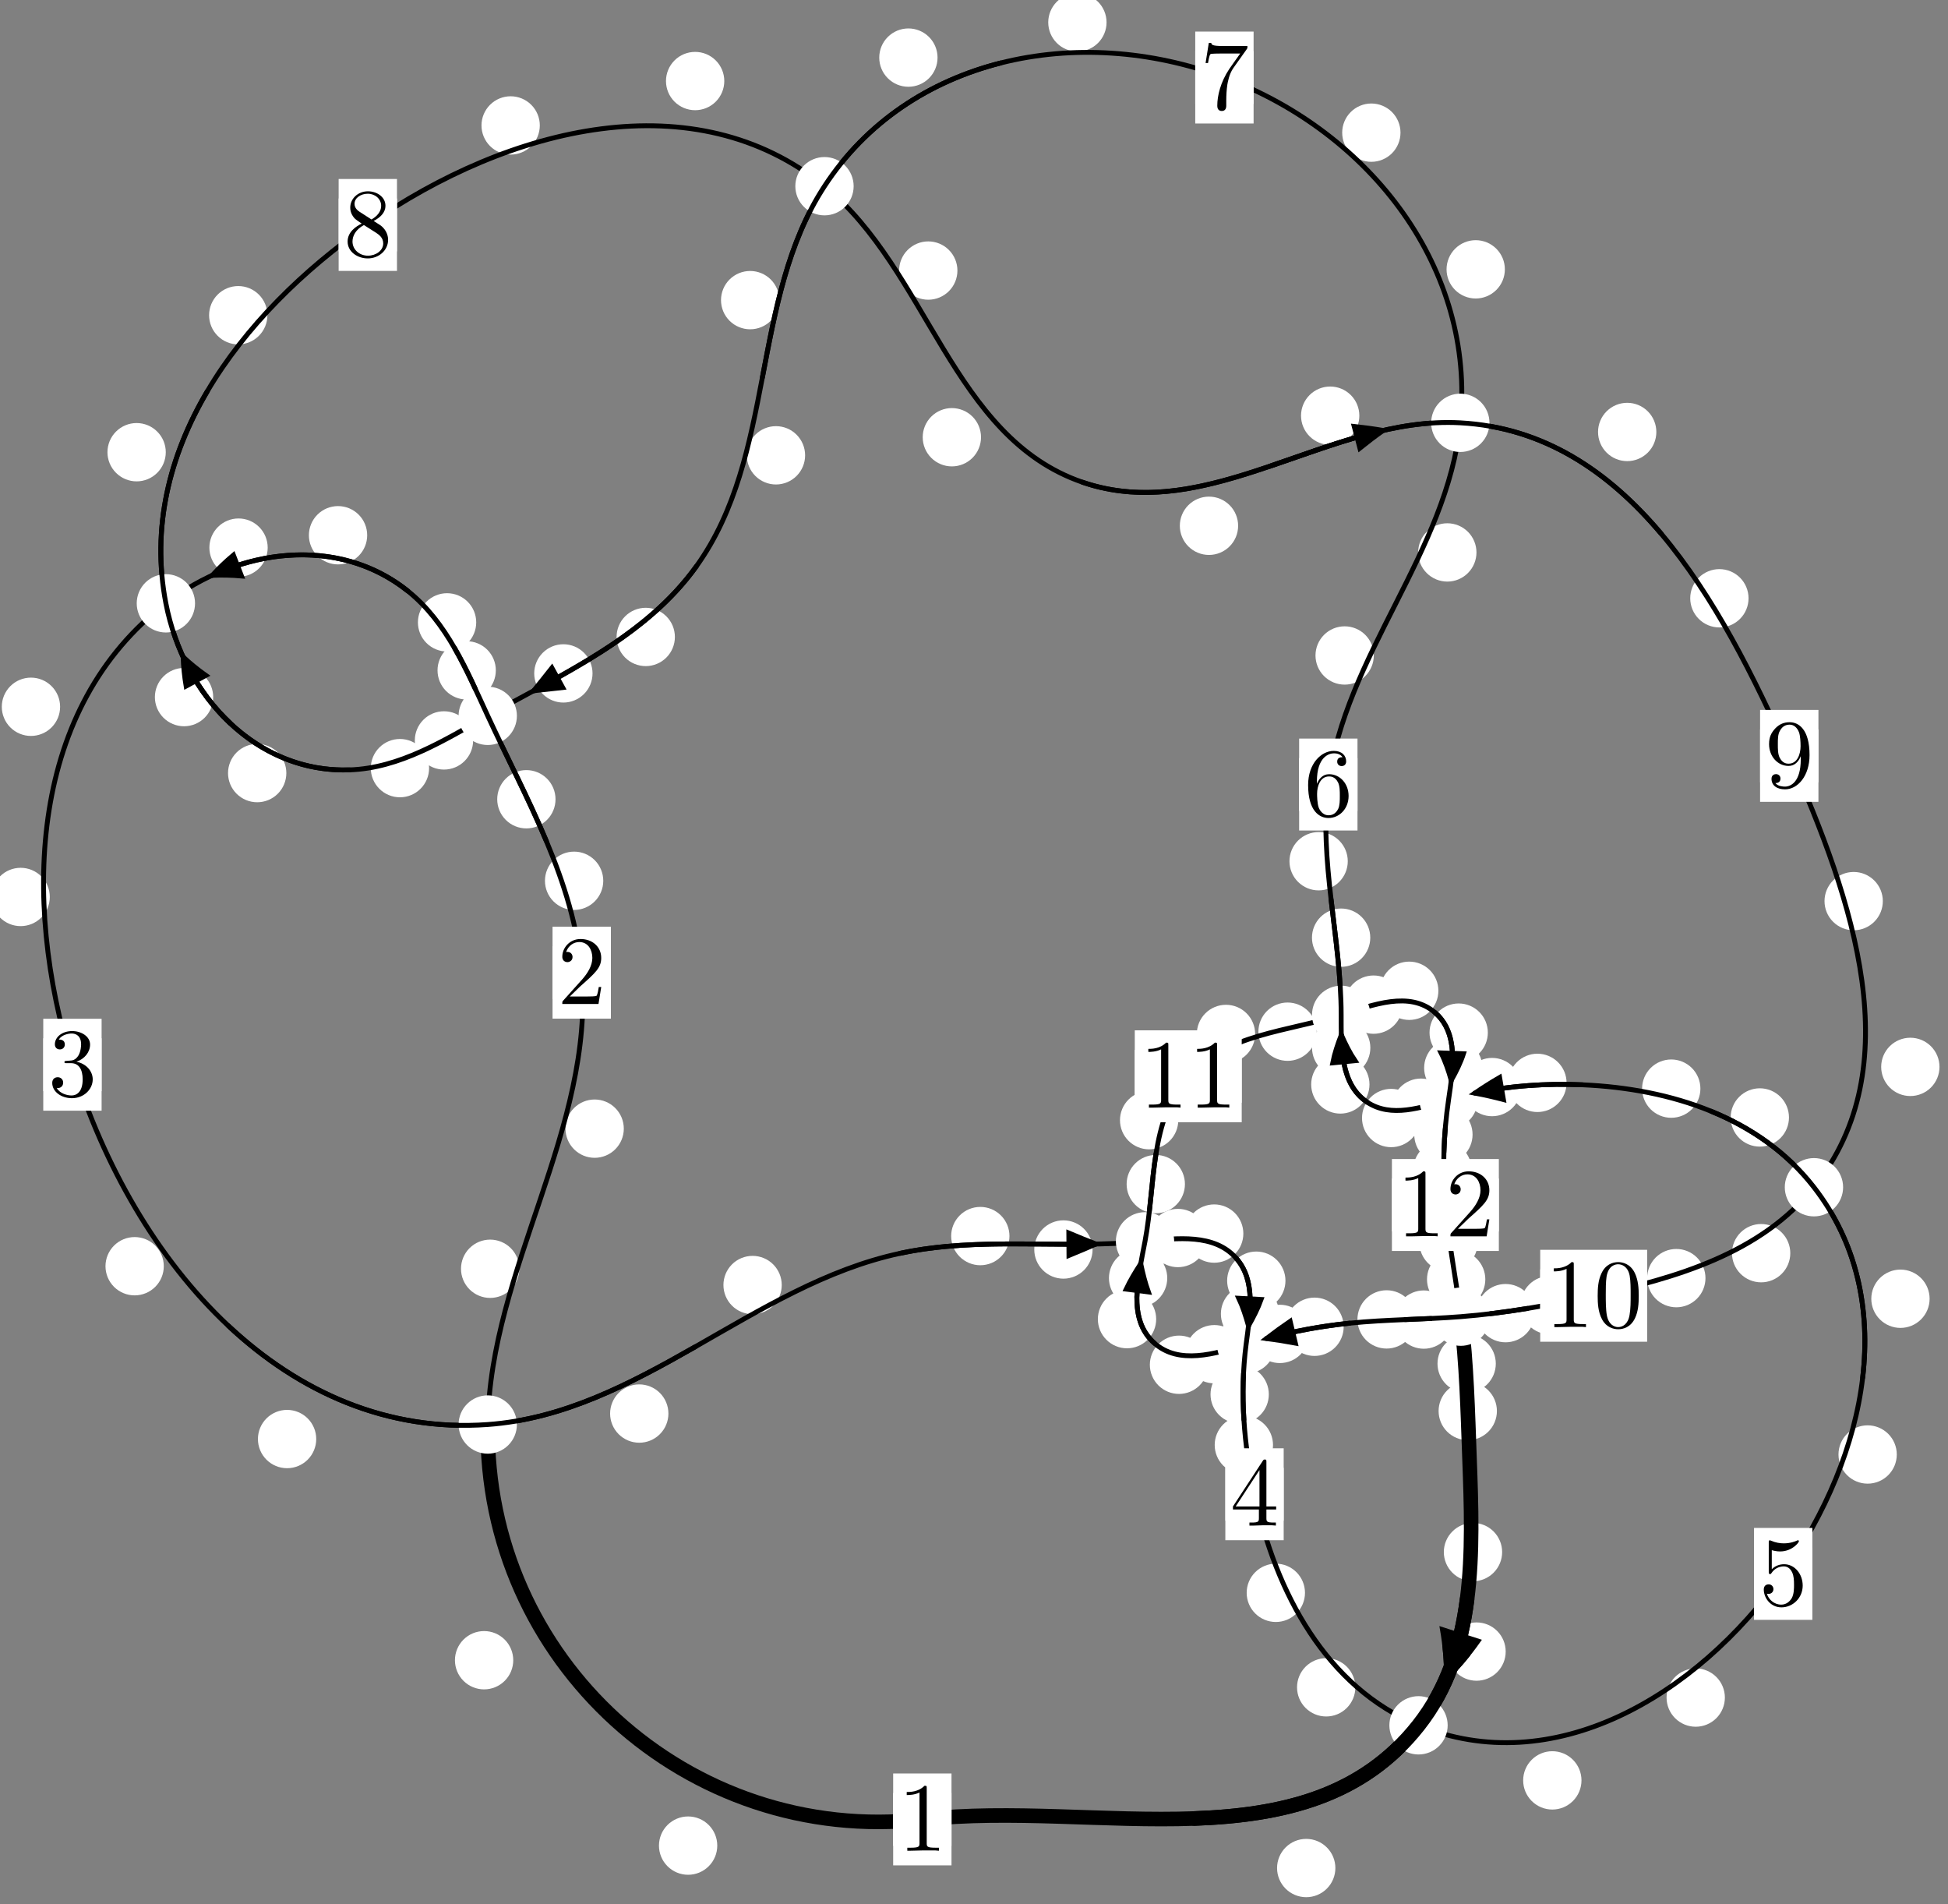 <?xml version="1.0"?>
<!-- Created by MetaPost 1.999 on 2021.07.06:0016 -->
<svg version="1.1" xmlns="http://www.w3.org/2000/svg" xmlns:xlink="http://www.w3.org/1999/xlink" width="199.695" height="195.141" viewBox="0 0 199.695 195.141">
<rect x="0" y="0" width="199.695" height="195.141" fill="#808080" stroke="none"/>
<!-- Original BoundingBox: -50.872620 -48.445282 148.822540 146.695374 -->
  <defs>
    <g transform="scale(0.01,0.01)" id="GLYPHcmr10_48">
      <path style="fill-rule: evenodd;" d="M460 -320C460 -400,455 -480,420 -554C374 -650,292 -666,250 -666C190 -666,117 -640,76 -547C44 -478,39 -400,39 -320C39 -245,43 -155,84 -79C127 2,200 22,249 22C303 22,379 1,423 -94C455 -163,460 -241,460 -320M249 -0C210 -0,151 -25,133 -121C122 -181,122 -273,122 -332C122 -396,122 -462,130 -516C149 -635,224 -644,249 -644C282 -644,348 -626,367 -527C377 -471,377 -395,377 -332C377 -257,377 -189,366 -125C351 -30,294 -0,249 -0"></path>
    </g>
    <g transform="scale(0.01,0.01)" id="GLYPHcmr10_49">
      <path style="fill-rule: evenodd;" d="M294 -640C294 -664,294 -666,271 -666C209 -602,121 -602,89 -602L89 -571C109 -571,168 -571,220 -597L220 -79C220 -43,217 -31,127 -31L95 -31L95 -0L257 -0L130 -3L217 -3L257 -3L297 -3L384 -3L419 -0L419 -31L387 -31C297 -31,294 -42,294 -79"></path>
    </g>
    <g transform="scale(0.01,0.01)" id="GLYPHcmr10_50">
      <path style="fill-rule: evenodd;" d="M127 -77L233 -180C389 -318,449 -372,449 -472C449 -586,359 -666,237 -666C124 -666,50 -574,50 -485C50 -429,100 -429,103 -429C120 -429,155 -441,155 -482C155 -508,137 -534,102 -534C94 -534,92 -534,89 -533C112 -598,166 -635,224 -635C315 -635,358 -554,358 -472C358 -392,308 -313,253 -251L61 -37C50 -26,50 -24,50 -0L421 -0L449 -174L424 -174C419 -144,412 -100,402 -85C395 -77,329 -77,307 -77"></path>
    </g>
    <g transform="scale(0.01,0.01)" id="GLYPHcmr10_51">
      <path style="fill-rule: evenodd;" d="M290 -352C372 -379,430 -449,430 -528C430 -610,342 -666,246 -666C145 -666,69 -606,69 -530C69 -497,91 -478,120 -478C151 -478,171 -500,171 -529C171 -579,124 -579,109 -579C140 -628,206 -641,242 -641C283 -641,338 -619,338 -529C338 -517,336 -459,310 -415C280 -367,246 -364,221 -363C213 -362,189 -360,182 -360C174 -359,167 -358,167 -348C167 -337,174 -337,191 -337L235 -337C317 -337,354 -269,354 -171C354 -35,285 -6,241 -6C198 -6,123 -23,88 -82C123 -77,154 -99,154 -137C154 -173,127 -193,98 -193C74 -193,42 -179,42 -135C42 -44,135 22,244 22C366 22,457 -69,457 -171C457 -253,394 -331,290 -352"></path>
    </g>
    <g transform="scale(0.01,0.01)" id="GLYPHcmr10_52">
      <path style="fill-rule: evenodd;" d="M294 -165L294 -78C294 -42,292 -31,218 -31L197 -31L197 -0L332 -0L238 -3L290 -3L332 -3L374 -3L427 -3L468 -0L468 -31L447 -31C373 -31,371 -42,371 -78L371 -165L471 -165L471 -196L371 -196L371 -651C371 -671,371 -677,355 -677C346 -677,343 -677,335 -665L28 -196L28 -165M300 -196L56 -196L300 -569"></path>
    </g>
    <g transform="scale(0.01,0.01)" id="GLYPHcmr10_53">
      <path style="fill-rule: evenodd;" d="M449 -201C449 -320,367 -420,259 -420C211 -420,168 -404,132 -369L132 -564C152 -558,185 -551,217 -551C340 -551,410 -642,410 -655C410 -661,407 -666,400 -666C399 -666,397 -666,392 -663C372 -654,323 -634,256 -634C216 -634,170 -641,123 -662C115 -665,113 -665,111 -665C101 -665,101 -657,101 -641L101 -345C101 -327,101 -319,115 -319C122 -319,124 -322,128 -328C139 -344,176 -398,257 -398C309 -398,334 -352,342 -334C358 -297,360 -258,360 -208C360 -173,360 -113,336 -71C312 -32,275 -6,229 -6C156 -6,99 -59,82 -118C85 -117,88 -116,99 -116C132 -116,149 -141,149 -165C149 -189,132 -214,99 -214C85 -214,50 -207,50 -161C50 -75,119 22,231 22C347 22,449 -74,449 -201"></path>
    </g>
    <g transform="scale(0.01,0.01)" id="GLYPHcmr10_54">
      <path style="fill-rule: evenodd;" d="M132 -328L132 -352C132 -605,256 -641,307 -641C331 -641,373 -635,395 -601C380 -601,340 -601,340 -556C340 -525,364 -510,386 -510C402 -510,432 -519,432 -558C432 -618,388 -666,305 -666C177 -666,42 -537,42 -316C42 -49,158 22,251 22C362 22,457 -72,457 -204C457 -331,368 -427,257 -427C189 -427,152 -376,132 -328M251 -6C188 -6,158 -66,152 -81C134 -128,134 -208,134 -226C134 -304,166 -404,256 -404C272 -404,318 -404,349 -342C367 -305,367 -254,367 -205C367 -157,367 -107,350 -71C320 -11,274 -6,251 -6"></path>
    </g>
    <g transform="scale(0.01,0.01)" id="GLYPHcmr10_55">
      <path style="fill-rule: evenodd;" d="M476 -609C485 -621,485 -623,485 -644L242 -644C120 -644,118 -657,114 -676L89 -676L56 -470L81 -470C84 -486,93 -549,106 -561C113 -567,191 -567,204 -567L411 -567C400 -551,321 -442,299 -409C209 -274,176 -135,176 -33C176 -23,176 22,222 22C268 22,268 -23,268 -33L268 -84C268 -139,271 -194,279 -248C283 -271,297 -357,341 -419"></path>
    </g>
    <g transform="scale(0.01,0.01)" id="GLYPHcmr10_56">
      <path style="fill-rule: evenodd;" d="M163 -457C117 -487,113 -521,113 -538C113 -599,178 -641,249 -641C322 -641,386 -589,386 -517C386 -460,347 -412,287 -377M309 -362C381 -399,430 -451,430 -517C430 -609,341 -666,250 -666C150 -666,69 -592,69 -499C69 -481,71 -436,113 -389C124 -377,161 -352,186 -335C128 -306,42 -250,42 -151C42 -45,144 22,249 22C362 22,457 -61,457 -168C457 -204,446 -249,408 -291C389 -312,373 -322,309 -362M209 -320L332 -242C360 -223,407 -193,407 -132C407 -58,332 -6,250 -6C164 -6,92 -68,92 -151C92 -209,124 -273,209 -320"></path>
    </g>
    <g transform="scale(0.01,0.01)" id="GLYPHcmr10_57">
      <path style="fill-rule: evenodd;" d="M367 -318L367 -286C367 -52,263 -6,205 -6C188 -6,134 -8,107 -42C151 -42,159 -71,159 -88C159 -119,135 -134,113 -134C97 -134,67 -125,67 -86C67 -19,121 22,206 22C335 22,457 -114,457 -329C457 -598,342 -666,253 -666C198 -666,149 -648,106 -603C65 -558,42 -516,42 -441C42 -316,130 -218,242 -218C303 -218,344 -260,367 -318M243 -241C227 -241,181 -241,150 -304C132 -341,132 -391,132 -440C132 -494,132 -541,153 -578C180 -628,218 -641,253 -641C299 -641,332 -607,349 -562C361 -530,365 -467,365 -421C365 -338,331 -241,243 -241"></path>
    </g>
  </defs>
  <path d="M73.529 189.158C73.529 188.365,73.215 187.605,72.654 187.045C72.094 186.484,71.333 186.169,70.541 186.169C69.748 186.169,68.988 186.484,68.427 187.045C67.867 187.605,67.552 188.365,67.552 189.158C67.552 189.951,67.867 190.711,68.427 191.271C68.988 191.832,69.748 192.147,70.541 192.147C71.333 192.147,72.094 191.832,72.654 191.271C73.215 190.711,73.529 189.951,73.529 189.158Z" style="fill: rgb(100%,100%,100%);stroke: none;"></path>
  <path d="M97.54 186.474C97.54 185.681,97.225 184.921,96.665 184.361C96.104 183.8,95.344 183.485,94.552 183.485C93.759 183.485,92.999 183.8,92.438 184.361C91.878 184.921,91.563 185.681,91.563 186.474C91.563 187.267,91.878 188.027,92.438 188.587C92.999 189.148,93.759 189.463,94.552 189.463C95.344 189.463,96.104 189.148,96.665 188.587C97.225 188.027,97.54 187.267,97.54 186.474Z" style="fill: rgb(100%,100%,100%);stroke: none;"></path>
  <path d="M53.236 130.037C53.236 129.244,52.921 128.484,52.361 127.923C51.8 127.363,51.04 127.048,50.247 127.048C49.454 127.048,48.694 127.363,48.134 127.923C47.573 128.484,47.258 129.244,47.258 130.037C47.258 130.829,47.573 131.589,48.134 132.15C48.694 132.71,49.454 133.025,50.247 133.025C51.04 133.025,51.8 132.71,52.361 132.15C52.921 131.589,53.236 130.829,53.236 130.037Z" style="fill: rgb(100%,100%,100%);stroke: none;"></path>
  <path d="M52.615 170.157C52.615 169.365,52.3 168.605,51.739 168.044C51.179 167.484,50.419 167.169,49.626 167.169C48.833 167.169,48.073 167.484,47.513 168.044C46.952 168.605,46.637 169.365,46.637 170.157C46.637 170.95,46.952 171.71,47.513 172.271C48.073 172.831,48.833 173.146,49.626 173.146C50.419 173.146,51.179 172.831,51.739 172.271C52.3 171.71,52.615 170.95,52.615 170.157Z" style="fill: rgb(100%,100%,100%);stroke: none;"></path>
  <path d="M61.842 90.272C61.842 89.479,61.527 88.719,60.967 88.159C60.406 87.598,59.646 87.283,58.853 87.283C58.061 87.283,57.301 87.598,56.74 88.159C56.18 88.719,55.865 89.479,55.865 90.272C55.865 91.065,56.18 91.825,56.74 92.385C57.301 92.946,58.061 93.261,58.853 93.261C59.646 93.261,60.406 92.946,60.967 92.385C61.527 91.825,61.842 91.065,61.842 90.272Z" style="fill: rgb(100%,100%,100%);stroke: none;"></path>
  <path d="M63.948 115.677C63.948 114.884,63.633 114.124,63.072 113.563C62.512 113.003,61.752 112.688,60.959 112.688C60.166 112.688,59.406 113.003,58.846 113.563C58.285 114.124,57.97 114.884,57.97 115.677C57.97 116.469,58.285 117.23,58.846 117.79C59.406 118.35,60.166 118.665,60.959 118.665C61.752 118.665,62.512 118.35,63.072 117.79C63.633 117.23,63.948 116.469,63.948 115.677Z" style="fill: rgb(100%,100%,100%);stroke: none;"></path>
  <path d="M50.829 68.706C50.829 67.913,50.514 67.153,49.954 66.592C49.393 66.032,48.633 65.717,47.84 65.717C47.048 65.717,46.287 66.032,45.727 66.592C45.166 67.153,44.852 67.913,44.852 68.706C44.852 69.498,45.166 70.258,45.727 70.819C46.287 71.379,47.048 71.694,47.84 71.694C48.633 71.694,49.393 71.379,49.954 70.819C50.514 70.258,50.829 69.498,50.829 68.706Z" style="fill: rgb(100%,100%,100%);stroke: none;"></path>
  <path d="M56.948 81.917C56.948 81.124,56.634 80.364,56.073 79.803C55.513 79.243,54.752 78.928,53.96 78.928C53.167 78.928,52.407 79.243,51.846 79.803C51.286 80.364,50.971 81.124,50.971 81.917C50.971 82.709,51.286 83.47,51.846 84.03C52.407 84.591,53.167 84.905,53.96 84.905C54.752 84.905,55.513 84.591,56.073 84.03C56.634 83.47,56.948 82.709,56.948 81.917Z" style="fill: rgb(100%,100%,100%);stroke: none;"></path>
  <path d="M37.642 54.858C37.642 54.065,37.327 53.305,36.767 52.745C36.206 52.184,35.446 51.869,34.653 51.869C33.861 51.869,33.1 52.184,32.54 52.745C31.98 53.305,31.665 54.065,31.665 54.858C31.665 55.651,31.98 56.411,32.54 56.971C33.1 57.532,33.861 57.847,34.653 57.847C35.446 57.847,36.206 57.532,36.767 56.971C37.327 56.411,37.642 55.651,37.642 54.858Z" style="fill: rgb(100%,100%,100%);stroke: none;"></path>
  <path d="M48.819 63.786C48.819 62.994,48.504 62.233,47.944 61.673C47.383 61.112,46.623 60.798,45.83 60.798C45.038 60.798,44.277 61.112,43.717 61.673C43.156 62.233,42.842 62.994,42.842 63.786C42.842 64.579,43.156 65.339,43.717 65.9C44.277 66.46,45.038 66.775,45.83 66.775C46.623 66.775,47.383 66.46,47.944 65.9C48.504 65.339,48.819 64.579,48.819 63.786Z" style="fill: rgb(100%,100%,100%);stroke: none;"></path>
  <path d="M6.162 72.438C6.162 71.646,5.847 70.885,5.286 70.325C4.726 69.764,3.966 69.45,3.173 69.45C2.38 69.45,1.62 69.764,1.06 70.325C0.499 70.885,0.184 71.646,0.184 72.438C0.184 73.231,0.499 73.991,1.06 74.552C1.62 75.112,2.38 75.427,3.173 75.427C3.966 75.427,4.726 75.112,5.286 74.552C5.847 73.991,6.162 73.231,6.162 72.438Z" style="fill: rgb(100%,100%,100%);stroke: none;"></path>
  <path d="M27.442 56.127C27.442 55.334,27.127 54.574,26.566 54.013C26.006 53.453,25.246 53.138,24.453 53.138C23.66 53.138,22.9 53.453,22.34 54.013C21.779 54.574,21.464 55.334,21.464 56.127C21.464 56.919,21.779 57.68,22.34 58.24C22.9 58.801,23.66 59.116,24.453 59.116C25.246 59.116,26.006 58.801,26.566 58.24C27.127 57.68,27.442 56.919,27.442 56.127Z" style="fill: rgb(100%,100%,100%);stroke: none;"></path>
  <path d="M16.791 129.776C16.791 128.983,16.476 128.223,15.916 127.662C15.356 127.102,14.595 126.787,13.803 126.787C13.01 126.787,12.25 127.102,11.689 127.662C11.129 128.223,10.814 128.983,10.814 129.776C10.814 130.568,11.129 131.328,11.689 131.889C12.25 132.449,13.01 132.764,13.803 132.764C14.595 132.764,15.356 132.449,15.916 131.889C16.476 131.328,16.791 130.568,16.791 129.776Z" style="fill: rgb(100%,100%,100%);stroke: none;"></path>
  <path d="M5.105 91.93C5.105 91.138,4.79 90.377,4.229 89.817C3.669 89.256,2.909 88.942,2.116 88.942C1.323 88.942,0.563 89.256,0.003 89.817C-0.558 90.377,-0.873 91.138,-0.873 91.93C-0.873 92.723,-0.558 93.483,0.003 94.044C0.563 94.604,1.323 94.919,2.116 94.919C2.909 94.919,3.669 94.604,4.229 94.044C4.79 93.483,5.105 92.723,5.105 91.93Z" style="fill: rgb(100%,100%,100%);stroke: none;"></path>
  <path d="M68.521 144.876C68.521 144.083,68.206 143.323,67.646 142.763C67.086 142.202,66.325 141.887,65.533 141.887C64.74 141.887,63.98 142.202,63.419 142.763C62.859 143.323,62.544 144.083,62.544 144.876C62.544 145.669,62.859 146.429,63.419 146.989C63.98 147.55,64.74 147.865,65.533 147.865C66.325 147.865,67.086 147.55,67.646 146.989C68.206 146.429,68.521 145.669,68.521 144.876Z" style="fill: rgb(100%,100%,100%);stroke: none;"></path>
  <path d="M32.418 147.489C32.418 146.696,32.103 145.936,31.543 145.375C30.982 144.815,30.222 144.5,29.429 144.5C28.637 144.5,27.877 144.815,27.316 145.375C26.756 145.936,26.441 146.696,26.441 147.489C26.441 148.281,26.756 149.042,27.316 149.602C27.877 150.163,28.637 150.477,29.429 150.477C30.222 150.477,30.982 150.163,31.543 149.602C32.103 149.042,32.418 148.281,32.418 147.489Z" style="fill: rgb(100%,100%,100%);stroke: none;"></path>
  <path d="M103.483 126.686C103.483 125.893,103.168 125.133,102.608 124.573C102.048 124.012,101.287 123.697,100.495 123.697C99.702 123.697,98.942 124.012,98.381 124.573C97.821 125.133,97.506 125.893,97.506 126.686C97.506 127.479,97.821 128.239,98.381 128.799C98.942 129.36,99.702 129.675,100.495 129.675C101.287 129.675,102.048 129.36,102.608 128.799C103.168 128.239,103.483 127.479,103.483 126.686Z" style="fill: rgb(100%,100%,100%);stroke: none;"></path>
  <path d="M80.139 131.703C80.139 130.91,79.824 130.15,79.263 129.589C78.703 129.029,77.942 128.714,77.15 128.714C76.357 128.714,75.597 129.029,75.036 129.589C74.476 130.15,74.161 130.91,74.161 131.703C74.161 132.495,74.476 133.255,75.036 133.816C75.597 134.376,76.357 134.691,77.15 134.691C77.942 134.691,78.703 134.376,79.263 133.816C79.824 133.255,80.139 132.495,80.139 131.703Z" style="fill: rgb(100%,100%,100%);stroke: none;"></path>
  <path d="M123.741 126.885C123.741 126.093,123.426 125.332,122.866 124.772C122.305 124.211,121.545 123.897,120.753 123.897C119.96 123.897,119.2 124.211,118.639 124.772C118.079 125.332,117.764 126.093,117.764 126.885C117.764 127.678,118.079 128.438,118.639 128.999C119.2 129.559,119.96 129.874,120.753 129.874C121.545 129.874,122.305 129.559,122.866 128.999C123.426 128.438,123.741 127.678,123.741 126.885Z" style="fill: rgb(100%,100%,100%);stroke: none;"></path>
  <path d="M112.004 128.062C112.004 127.27,111.689 126.509,111.128 125.949C110.568 125.388,109.808 125.073,109.015 125.073C108.222 125.073,107.462 125.388,106.902 125.949C106.341 126.509,106.026 127.27,106.026 128.062C106.026 128.855,106.341 129.615,106.902 130.176C107.462 130.736,108.222 131.051,109.015 131.051C109.808 131.051,110.568 130.736,111.128 130.176C111.689 129.615,112.004 128.855,112.004 128.062Z" style="fill: rgb(100%,100%,100%);stroke: none;"></path>
  <path d="M131.776 131.259C131.776 130.466,131.461 129.706,130.9 129.146C130.34 128.585,129.58 128.27,128.787 128.27C127.994 128.27,127.234 128.585,126.674 129.146C126.113 129.706,125.798 130.466,125.798 131.259C125.798 132.052,126.113 132.812,126.674 133.372C127.234 133.933,127.994 134.248,128.787 134.248C129.58 134.248,130.34 133.933,130.9 133.372C131.461 132.812,131.776 132.052,131.776 131.259Z" style="fill: rgb(100%,100%,100%);stroke: none;"></path>
  <path d="M127.459 126.43C127.459 125.637,127.144 124.877,126.584 124.317C126.023 123.756,125.263 123.441,124.471 123.441C123.678 123.441,122.918 123.756,122.357 124.317C121.797 124.877,121.482 125.637,121.482 126.43C121.482 127.223,121.797 127.983,122.357 128.543C122.918 129.104,123.678 129.419,124.471 129.419C125.263 129.419,126.023 129.104,126.584 128.543C127.144 127.983,127.459 127.223,127.459 126.43Z" style="fill: rgb(100%,100%,100%);stroke: none;"></path>
  <path d="M130.071 142.909C130.071 142.117,129.756 141.357,129.196 140.796C128.635 140.236,127.875 139.921,127.082 139.921C126.29 139.921,125.529 140.236,124.969 140.796C124.408 141.357,124.094 142.117,124.094 142.909C124.094 143.702,124.408 144.462,124.969 145.023C125.529 145.583,126.29 145.898,127.082 145.898C127.875 145.898,128.635 145.583,129.196 145.023C129.756 144.462,130.071 143.702,130.071 142.909Z" style="fill: rgb(100%,100%,100%);stroke: none;"></path>
  <path d="M131.133 134.661C131.133 133.869,130.818 133.109,130.258 132.548C129.697 131.988,128.937 131.673,128.144 131.673C127.352 131.673,126.592 131.988,126.031 132.548C125.471 133.109,125.156 133.869,125.156 134.661C125.156 135.454,125.471 136.214,126.031 136.775C126.592 137.335,127.352 137.65,128.144 137.65C128.937 137.65,129.697 137.335,130.258 136.775C130.818 136.214,131.133 135.454,131.133 134.661Z" style="fill: rgb(100%,100%,100%);stroke: none;"></path>
  <path d="M133.778 163.249C133.778 162.456,133.463 161.696,132.902 161.136C132.342 160.575,131.581 160.26,130.789 160.26C129.996 160.26,129.236 160.575,128.675 161.136C128.115 161.696,127.8 162.456,127.8 163.249C127.8 164.042,128.115 164.802,128.675 165.362C129.236 165.923,129.996 166.238,130.789 166.238C131.581 166.238,132.342 165.923,132.902 165.362C133.463 164.802,133.778 164.042,133.778 163.249Z" style="fill: rgb(100%,100%,100%);stroke: none;"></path>
  <path d="M130.5 148.098C130.5 147.305,130.185 146.545,129.624 145.985C129.064 145.424,128.304 145.109,127.511 145.109C126.718 145.109,125.958 145.424,125.398 145.985C124.837 146.545,124.522 147.305,124.522 148.098C124.522 148.891,124.837 149.651,125.398 150.211C125.958 150.772,126.718 151.087,127.511 151.087C128.304 151.087,129.064 150.772,129.624 150.211C130.185 149.651,130.5 148.891,130.5 148.098Z" style="fill: rgb(100%,100%,100%);stroke: none;"></path>
  <path d="M162.122 182.472C162.122 181.679,161.807 180.919,161.246 180.359C160.686 179.798,159.926 179.483,159.133 179.483C158.34 179.483,157.58 179.798,157.02 180.359C156.459 180.919,156.144 181.679,156.144 182.472C156.144 183.265,156.459 184.025,157.02 184.585C157.58 185.146,158.34 185.461,159.133 185.461C159.926 185.461,160.686 185.146,161.246 184.585C161.807 184.025,162.122 183.265,162.122 182.472Z" style="fill: rgb(100%,100%,100%);stroke: none;"></path>
  <path d="M138.941 172.935C138.941 172.142,138.626 171.382,138.065 170.821C137.505 170.261,136.745 169.946,135.952 169.946C135.159 169.946,134.399 170.261,133.839 170.821C133.278 171.382,132.963 172.142,132.963 172.935C132.963 173.727,133.278 174.488,133.839 175.048C134.399 175.609,135.159 175.923,135.952 175.923C136.745 175.923,137.505 175.609,138.065 175.048C138.626 174.488,138.941 173.727,138.941 172.935Z" style="fill: rgb(100%,100%,100%);stroke: none;"></path>
  <path d="M194.445 149.072C194.445 148.28,194.13 147.519,193.57 146.959C193.01 146.398,192.249 146.083,191.457 146.083C190.664 146.083,189.904 146.398,189.343 146.959C188.783 147.519,188.468 148.28,188.468 149.072C188.468 149.865,188.783 150.625,189.343 151.186C189.904 151.746,190.664 152.061,191.457 152.061C192.249 152.061,193.01 151.746,193.57 151.186C194.13 150.625,194.445 149.865,194.445 149.072Z" style="fill: rgb(100%,100%,100%);stroke: none;"></path>
  <path d="M176.822 173.985C176.822 173.193,176.507 172.433,175.946 171.872C175.386 171.312,174.625 170.997,173.833 170.997C173.04 170.997,172.28 171.312,171.719 171.872C171.159 172.433,170.844 173.193,170.844 173.985C170.844 174.778,171.159 175.538,171.719 176.099C172.28 176.659,173.04 176.974,173.833 176.974C174.625 176.974,175.386 176.659,175.946 176.099C176.507 175.538,176.822 174.778,176.822 173.985Z" style="fill: rgb(100%,100%,100%);stroke: none;"></path>
  <path d="M183.393 114.529C183.393 113.737,183.078 112.976,182.518 112.416C181.957 111.855,181.197 111.54,180.404 111.54C179.612 111.54,178.852 111.855,178.291 112.416C177.731 112.976,177.416 113.737,177.416 114.529C177.416 115.322,177.731 116.082,178.291 116.643C178.852 117.203,179.612 117.518,180.404 117.518C181.197 117.518,181.957 117.203,182.518 116.643C183.078 116.082,183.393 115.322,183.393 114.529Z" style="fill: rgb(100%,100%,100%);stroke: none;"></path>
  <path d="M197.81 133.11C197.81 132.317,197.495 131.557,196.934 130.996C196.374 130.436,195.614 130.121,194.821 130.121C194.028 130.121,193.268 130.436,192.708 130.996C192.147 131.557,191.832 132.317,191.832 133.11C191.832 133.902,192.147 134.662,192.708 135.223C193.268 135.783,194.028 136.098,194.821 136.098C195.614 136.098,196.374 135.783,196.934 135.223C197.495 134.662,197.81 133.902,197.81 133.11Z" style="fill: rgb(100%,100%,100%);stroke: none;"></path>
  <path d="M160.594 110.984C160.594 110.191,160.279 109.431,159.718 108.871C159.158 108.31,158.398 107.995,157.605 107.995C156.812 107.995,156.052 108.31,155.492 108.871C154.931 109.431,154.616 110.191,154.616 110.984C154.616 111.777,154.931 112.537,155.492 113.097C156.052 113.658,156.812 113.973,157.605 113.973C158.398 113.973,159.158 113.658,159.718 113.097C160.279 112.537,160.594 111.777,160.594 110.984Z" style="fill: rgb(100%,100%,100%);stroke: none;"></path>
  <path d="M174.313 111.574C174.313 110.782,173.998 110.022,173.437 109.461C172.877 108.901,172.117 108.586,171.324 108.586C170.531 108.586,169.771 108.901,169.21 109.461C168.65 110.022,168.335 110.782,168.335 111.574C168.335 112.367,168.65 113.127,169.21 113.688C169.771 114.248,170.531 114.563,171.324 114.563C172.117 114.563,172.877 114.248,173.437 113.688C173.998 113.127,174.313 112.367,174.313 111.574Z" style="fill: rgb(100%,100%,100%);stroke: none;"></path>
  <path d="M148.66 113.528C148.66 112.736,148.345 111.975,147.784 111.415C147.224 110.855,146.464 110.54,145.671 110.54C144.878 110.54,144.118 110.855,143.558 111.415C142.997 111.975,142.682 112.736,142.682 113.528C142.682 114.321,142.997 115.081,143.558 115.642C144.118 116.202,144.878 116.517,145.671 116.517C146.464 116.517,147.224 116.202,147.784 115.642C148.345 115.081,148.66 114.321,148.66 113.528Z" style="fill: rgb(100%,100%,100%);stroke: none;"></path>
  <path d="M155.943 111.414C155.943 110.622,155.628 109.861,155.068 109.301C154.507 108.741,153.747 108.426,152.954 108.426C152.162 108.426,151.401 108.741,150.841 109.301C150.28 109.861,149.965 110.622,149.965 111.414C149.965 112.207,150.28 112.967,150.841 113.528C151.401 114.088,152.162 114.403,152.954 114.403C153.747 114.403,154.507 114.088,155.068 113.528C155.628 112.967,155.943 112.207,155.943 111.414Z" style="fill: rgb(100%,100%,100%);stroke: none;"></path>
  <path d="M140.39 111.145C140.39 110.352,140.075 109.592,139.515 109.032C138.954 108.471,138.194 108.156,137.401 108.156C136.609 108.156,135.849 108.471,135.288 109.032C134.728 109.592,134.413 110.352,134.413 111.145C134.413 111.938,134.728 112.698,135.288 113.258C135.849 113.819,136.609 114.134,137.401 114.134C138.194 114.134,138.954 113.819,139.515 113.258C140.075 112.698,140.39 111.938,140.39 111.145Z" style="fill: rgb(100%,100%,100%);stroke: none;"></path>
  <path d="M145.601 114.586C145.601 113.794,145.286 113.033,144.726 112.473C144.165 111.912,143.405 111.598,142.613 111.598C141.82 111.598,141.06 111.912,140.499 112.473C139.939 113.033,139.624 113.794,139.624 114.586C139.624 115.379,139.939 116.139,140.499 116.7C141.06 117.26,141.82 117.575,142.613 117.575C143.405 117.575,144.165 117.26,144.726 116.7C145.286 116.139,145.601 115.379,145.601 114.586Z" style="fill: rgb(100%,100%,100%);stroke: none;"></path>
  <path d="M140.47 96.103C140.47 95.31,140.155 94.55,139.595 93.989C139.034 93.429,138.274 93.114,137.481 93.114C136.689 93.114,135.928 93.429,135.368 93.989C134.808 94.55,134.493 95.31,134.493 96.103C134.493 96.895,134.808 97.655,135.368 98.216C135.928 98.776,136.689 99.091,137.481 99.091C138.274 99.091,139.034 98.776,139.595 98.216C140.155 97.655,140.47 96.895,140.47 96.103Z" style="fill: rgb(100%,100%,100%);stroke: none;"></path>
  <path d="M140.478 107.388C140.478 106.595,140.163 105.835,139.602 105.274C139.042 104.714,138.282 104.399,137.489 104.399C136.696 104.399,135.936 104.714,135.376 105.274C134.815 105.835,134.5 106.595,134.5 107.388C134.5 108.18,134.815 108.94,135.376 109.501C135.936 110.061,136.696 110.376,137.489 110.376C138.282 110.376,139.042 110.061,139.602 109.501C140.163 108.94,140.478 108.18,140.478 107.388Z" style="fill: rgb(100%,100%,100%);stroke: none;"></path>
  <path d="M140.832 67.179C140.832 66.387,140.517 65.627,139.957 65.066C139.396 64.506,138.636 64.191,137.844 64.191C137.051 64.191,136.291 64.506,135.73 65.066C135.17 65.627,134.855 66.387,134.855 67.179C134.855 67.972,135.17 68.732,135.73 69.293C136.291 69.853,137.051 70.168,137.844 70.168C138.636 70.168,139.396 69.853,139.957 69.293C140.517 68.732,140.832 67.972,140.832 67.179Z" style="fill: rgb(100%,100%,100%);stroke: none;"></path>
  <path d="M138.164 88.268C138.164 87.475,137.849 86.715,137.289 86.155C136.728 85.594,135.968 85.279,135.175 85.279C134.383 85.279,133.623 85.594,133.062 86.155C132.502 86.715,132.187 87.475,132.187 88.268C132.187 89.061,132.502 89.821,133.062 90.381C133.623 90.942,134.383 91.257,135.175 91.257C135.968 91.257,136.728 90.942,137.289 90.381C137.849 89.821,138.164 89.061,138.164 88.268Z" style="fill: rgb(100%,100%,100%);stroke: none;"></path>
  <path d="M154.268 27.605C154.268 26.812,153.953 26.052,153.393 25.492C152.832 24.931,152.072 24.616,151.279 24.616C150.487 24.616,149.727 24.931,149.166 25.492C148.606 26.052,148.291 26.812,148.291 27.605C148.291 28.398,148.606 29.158,149.166 29.718C149.727 30.279,150.487 30.594,151.279 30.594C152.072 30.594,152.832 30.279,153.393 29.718C153.953 29.158,154.268 28.398,154.268 27.605Z" style="fill: rgb(100%,100%,100%);stroke: none;"></path>
  <path d="M151.357 56.619C151.357 55.826,151.042 55.066,150.482 54.505C149.922 53.945,149.161 53.63,148.369 53.63C147.576 53.63,146.816 53.945,146.255 54.505C145.695 55.066,145.38 55.826,145.38 56.619C145.38 57.411,145.695 58.172,146.255 58.732C146.816 59.293,147.576 59.608,148.369 59.608C149.161 59.608,149.922 59.293,150.482 58.732C151.042 58.172,151.357 57.411,151.357 56.619Z" style="fill: rgb(100%,100%,100%);stroke: none;"></path>
  <path d="M113.436 2.293C113.436 1.501,113.121 0.741,112.56 0.18C112 -0.38,111.24 -0.695,110.447 -0.695C109.654 -0.695,108.894 -0.38,108.334 0.18C107.773 0.741,107.458 1.501,107.458 2.293C107.458 3.086,107.773 3.846,108.334 4.407C108.894 4.967,109.654 5.282,110.447 5.282C111.24 5.282,112 4.967,112.56 4.407C113.121 3.846,113.436 3.086,113.436 2.293Z" style="fill: rgb(100%,100%,100%);stroke: none;"></path>
  <path d="M143.569 13.596C143.569 12.804,143.254 12.043,142.694 11.483C142.133 10.923,141.373 10.608,140.58 10.608C139.788 10.608,139.028 10.923,138.467 11.483C137.907 12.043,137.592 12.804,137.592 13.596C137.592 14.389,137.907 15.149,138.467 15.71C139.028 16.27,139.788 16.585,140.58 16.585C141.373 16.585,142.133 16.27,142.694 15.71C143.254 15.149,143.569 14.389,143.569 13.596Z" style="fill: rgb(100%,100%,100%);stroke: none;"></path>
  <path d="M79.889 30.761C79.889 29.968,79.574 29.208,79.014 28.647C78.453 28.087,77.693 27.772,76.901 27.772C76.108 27.772,75.348 28.087,74.787 28.647C74.227 29.208,73.912 29.968,73.912 30.761C73.912 31.553,74.227 32.314,74.787 32.874C75.348 33.435,76.108 33.749,76.901 33.749C77.693 33.749,78.453 33.435,79.014 32.874C79.574 32.314,79.889 31.553,79.889 30.761Z" style="fill: rgb(100%,100%,100%);stroke: none;"></path>
  <path d="M96.111 5.904C96.111 5.111,95.796 4.351,95.236 3.791C94.675 3.23,93.915 2.915,93.122 2.915C92.33 2.915,91.57 3.23,91.009 3.791C90.449 4.351,90.134 5.111,90.134 5.904C90.134 6.697,90.449 7.457,91.009 8.017C91.57 8.578,92.33 8.893,93.122 8.893C93.915 8.893,94.675 8.578,95.236 8.017C95.796 7.457,96.111 6.697,96.111 5.904Z" style="fill: rgb(100%,100%,100%);stroke: none;"></path>
  <path d="M69.185 65.281C69.185 64.489,68.87 63.728,68.31 63.168C67.75 62.607,66.989 62.292,66.197 62.292C65.404 62.292,64.644 62.607,64.083 63.168C63.523 63.728,63.208 64.489,63.208 65.281C63.208 66.074,63.523 66.834,64.083 67.395C64.644 67.955,65.404 68.27,66.197 68.27C66.989 68.27,67.75 67.955,68.31 67.395C68.87 66.834,69.185 66.074,69.185 65.281Z" style="fill: rgb(100%,100%,100%);stroke: none;"></path>
  <path d="M82.535 46.666C82.535 45.874,82.22 45.113,81.659 44.553C81.099 43.992,80.339 43.677,79.546 43.677C78.753 43.677,77.993 43.992,77.433 44.553C76.872 45.113,76.557 45.874,76.557 46.666C76.557 47.459,76.872 48.219,77.433 48.78C77.993 49.34,78.753 49.655,79.546 49.655C80.339 49.655,81.099 49.34,81.659 48.78C82.22 48.219,82.535 47.459,82.535 46.666Z" style="fill: rgb(100%,100%,100%);stroke: none;"></path>
  <path d="M48.502 75.886C48.502 75.093,48.187 74.333,47.626 73.773C47.066 73.212,46.306 72.897,45.513 72.897C44.72 72.897,43.96 73.212,43.4 73.773C42.839 74.333,42.524 75.093,42.524 75.886C42.524 76.679,42.839 77.439,43.4 77.999C43.96 78.56,44.72 78.875,45.513 78.875C46.306 78.875,47.066 78.56,47.626 77.999C48.187 77.439,48.502 76.679,48.502 75.886Z" style="fill: rgb(100%,100%,100%);stroke: none;"></path>
  <path d="M60.742 69.017C60.742 68.225,60.427 67.465,59.867 66.904C59.306 66.344,58.546 66.029,57.753 66.029C56.961 66.029,56.2 66.344,55.64 66.904C55.079 67.465,54.764 68.225,54.764 69.017C54.764 69.81,55.079 70.57,55.64 71.131C56.2 71.691,56.961 72.006,57.753 72.006C58.546 72.006,59.306 71.691,59.867 71.131C60.427 70.57,60.742 69.81,60.742 69.017Z" style="fill: rgb(100%,100%,100%);stroke: none;"></path>
  <path d="M29.354 79.235C29.354 78.443,29.039 77.683,28.479 77.122C27.918 76.562,27.158 76.247,26.365 76.247C25.573 76.247,24.812 76.562,24.252 77.122C23.691 77.683,23.376 78.443,23.376 79.235C23.376 80.028,23.691 80.788,24.252 81.349C24.812 81.909,25.573 82.224,26.365 82.224C27.158 82.224,27.918 81.909,28.479 81.349C29.039 80.788,29.354 80.028,29.354 79.235Z" style="fill: rgb(100%,100%,100%);stroke: none;"></path>
  <path d="M43.988 78.727C43.988 77.934,43.673 77.174,43.112 76.613C42.552 76.053,41.792 75.738,40.999 75.738C40.206 75.738,39.446 76.053,38.886 76.613C38.325 77.174,38.01 77.934,38.01 78.727C38.01 79.519,38.325 80.28,38.886 80.84C39.446 81.401,40.206 81.715,40.999 81.715C41.792 81.715,42.552 81.401,43.112 80.84C43.673 80.28,43.988 79.519,43.988 78.727Z" style="fill: rgb(100%,100%,100%);stroke: none;"></path>
  <path d="M16.994 46.347C16.994 45.554,16.679 44.794,16.118 44.234C15.558 43.673,14.798 43.358,14.005 43.358C13.212 43.358,12.452 43.673,11.892 44.234C11.331 44.794,11.016 45.554,11.016 46.347C11.016 47.14,11.331 47.9,11.892 48.46C12.452 49.021,13.212 49.336,14.005 49.336C14.798 49.336,15.558 49.021,16.118 48.46C16.679 47.9,16.994 47.14,16.994 46.347Z" style="fill: rgb(100%,100%,100%);stroke: none;"></path>
  <path d="M21.855 71.446C21.855 70.653,21.54 69.893,20.98 69.333C20.42 68.772,19.659 68.457,18.867 68.457C18.074 68.457,17.314 68.772,16.753 69.333C16.193 69.893,15.878 70.653,15.878 71.446C15.878 72.239,16.193 72.999,16.753 73.559C17.314 74.12,18.074 74.435,18.867 74.435C19.659 74.435,20.42 74.12,20.98 73.559C21.54 72.999,21.855 72.239,21.855 71.446Z" style="fill: rgb(100%,100%,100%);stroke: none;"></path>
  <path d="M55.337 12.856C55.337 12.063,55.022 11.303,54.461 10.742C53.901 10.182,53.141 9.867,52.348 9.867C51.555 9.867,50.795 10.182,50.235 10.742C49.674 11.303,49.359 12.063,49.359 12.856C49.359 13.648,49.674 14.409,50.235 14.969C50.795 15.53,51.555 15.844,52.348 15.844C53.141 15.844,53.901 15.53,54.461 14.969C55.022 14.409,55.337 13.648,55.337 12.856Z" style="fill: rgb(100%,100%,100%);stroke: none;"></path>
  <path d="M27.413 32.307C27.413 31.514,27.098 30.754,26.537 30.194C25.977 29.633,25.217 29.318,24.424 29.318C23.631 29.318,22.871 29.633,22.311 30.194C21.75 30.754,21.435 31.514,21.435 32.307C21.435 33.1,21.75 33.86,22.311 34.42C22.871 34.981,23.631 35.296,24.424 35.296C25.217 35.296,25.977 34.981,26.537 34.42C27.098 33.86,27.413 33.1,27.413 32.307Z" style="fill: rgb(100%,100%,100%);stroke: none;"></path>
  <path d="M98.148 27.73C98.148 26.937,97.833 26.177,97.273 25.617C96.712 25.056,95.952 24.741,95.16 24.741C94.367 24.741,93.607 25.056,93.046 25.617C92.486 26.177,92.171 26.937,92.171 27.73C92.171 28.523,92.486 29.283,93.046 29.843C93.607 30.404,94.367 30.719,95.16 30.719C95.952 30.719,96.712 30.404,97.273 29.843C97.833 29.283,98.148 28.523,98.148 27.73Z" style="fill: rgb(100%,100%,100%);stroke: none;"></path>
  <path d="M74.249 8.306C74.249 7.514,73.934 6.753,73.374 6.193C72.813 5.633,72.053 5.318,71.26 5.318C70.468 5.318,69.707 5.633,69.147 6.193C68.586 6.753,68.272 7.514,68.272 8.306C68.272 9.099,68.586 9.859,69.147 10.42C69.707 10.98,70.468 11.295,71.26 11.295C72.053 11.295,72.813 10.98,73.374 10.42C73.934 9.859,74.249 9.099,74.249 8.306Z" style="fill: rgb(100%,100%,100%);stroke: none;"></path>
  <path d="M126.924 53.887C126.924 53.095,126.61 52.335,126.049 51.774C125.489 51.214,124.728 50.899,123.936 50.899C123.143 50.899,122.383 51.214,121.822 51.774C121.262 52.335,120.947 53.095,120.947 53.887C120.947 54.68,121.262 55.44,121.822 56.001C122.383 56.561,123.143 56.876,123.936 56.876C124.728 56.876,125.489 56.561,126.049 56.001C126.61 55.44,126.924 54.68,126.924 53.887Z" style="fill: rgb(100%,100%,100%);stroke: none;"></path>
  <path d="M100.567 44.813C100.567 44.02,100.252 43.26,99.692 42.699C99.131 42.139,98.371 41.824,97.578 41.824C96.786 41.824,96.025 42.139,95.465 42.699C94.904 43.26,94.59 44.02,94.59 44.813C94.59 45.605,94.904 46.366,95.465 46.926C96.025 47.487,96.786 47.801,97.578 47.801C98.371 47.801,99.131 47.487,99.692 46.926C100.252 46.366,100.567 45.605,100.567 44.813Z" style="fill: rgb(100%,100%,100%);stroke: none;"></path>
  <path d="M169.797 44.273C169.797 43.481,169.482 42.72,168.922 42.16C168.361 41.599,167.601 41.284,166.808 41.284C166.016 41.284,165.255 41.599,164.695 42.16C164.134 42.72,163.82 43.481,163.82 44.273C163.82 45.066,164.134 45.826,164.695 46.387C165.255 46.947,166.016 47.262,166.808 47.262C167.601 47.262,168.361 46.947,168.922 46.387C169.482 45.826,169.797 45.066,169.797 44.273Z" style="fill: rgb(100%,100%,100%);stroke: none;"></path>
  <path d="M139.35 42.603C139.35 41.811,139.035 41.051,138.474 40.49C137.914 39.93,137.154 39.615,136.361 39.615C135.568 39.615,134.808 39.93,134.248 40.49C133.687 41.051,133.372 41.811,133.372 42.603C133.372 43.396,133.687 44.156,134.248 44.717C134.808 45.277,135.568 45.592,136.361 45.592C137.154 45.592,137.914 45.277,138.474 44.717C139.035 44.156,139.35 43.396,139.35 42.603Z" style="fill: rgb(100%,100%,100%);stroke: none;"></path>
  <path d="M193.014 92.356C193.014 91.564,192.699 90.804,192.138 90.243C191.578 89.683,190.818 89.368,190.025 89.368C189.232 89.368,188.472 89.683,187.912 90.243C187.351 90.804,187.036 91.564,187.036 92.356C187.036 93.149,187.351 93.909,187.912 94.47C188.472 95.03,189.232 95.345,190.025 95.345C190.818 95.345,191.578 95.03,192.138 94.47C192.699 93.909,193.014 93.149,193.014 92.356Z" style="fill: rgb(100%,100%,100%);stroke: none;"></path>
  <path d="M179.248 61.318C179.248 60.525,178.933 59.765,178.372 59.205C177.812 58.644,177.051 58.329,176.259 58.329C175.466 58.329,174.706 58.644,174.145 59.205C173.585 59.765,173.27 60.525,173.27 61.318C173.27 62.111,173.585 62.871,174.145 63.431C174.706 63.992,175.466 64.307,176.259 64.307C177.051 64.307,177.812 63.992,178.372 63.431C178.933 62.871,179.248 62.111,179.248 61.318Z" style="fill: rgb(100%,100%,100%);stroke: none;"></path>
  <path d="M183.528 128.439C183.528 127.646,183.213 126.886,182.653 126.326C182.092 125.765,181.332 125.45,180.54 125.45C179.747 125.45,178.987 125.765,178.426 126.326C177.866 126.886,177.551 127.646,177.551 128.439C177.551 129.232,177.866 129.992,178.426 130.552C178.987 131.113,179.747 131.428,180.54 131.428C181.332 131.428,182.092 131.113,182.653 130.552C183.213 129.992,183.528 129.232,183.528 128.439Z" style="fill: rgb(100%,100%,100%);stroke: none;"></path>
  <path d="M198.823 109.346C198.823 108.553,198.508 107.793,197.947 107.232C197.387 106.672,196.626 106.357,195.834 106.357C195.041 106.357,194.281 106.672,193.72 107.232C193.16 107.793,192.845 108.553,192.845 109.346C192.845 110.138,193.16 110.898,193.72 111.459C194.281 112.019,195.041 112.334,195.834 112.334C196.626 112.334,197.387 112.019,197.947 111.459C198.508 110.898,198.823 110.138,198.823 109.346Z" style="fill: rgb(100%,100%,100%);stroke: none;"></path>
  <path d="M161.862 133.765C161.862 132.972,161.547 132.212,160.987 131.652C160.426 131.091,159.666 130.776,158.873 130.776C158.081 130.776,157.32 131.091,156.76 131.652C156.199 132.212,155.884 132.972,155.884 133.765C155.884 134.558,156.199 135.318,156.76 135.878C157.32 136.439,158.081 136.754,158.873 136.754C159.666 136.754,160.426 136.439,160.987 135.878C161.547 135.318,161.862 134.558,161.862 133.765Z" style="fill: rgb(100%,100%,100%);stroke: none;"></path>
  <path d="M174.833 130.996C174.833 130.203,174.518 129.443,173.957 128.882C173.397 128.322,172.636 128.007,171.844 128.007C171.051 128.007,170.291 128.322,169.73 128.882C169.17 129.443,168.855 130.203,168.855 130.996C168.855 131.788,169.17 132.549,169.73 133.109C170.291 133.67,171.051 133.985,171.844 133.985C172.636 133.985,173.397 133.67,173.957 133.109C174.518 132.549,174.833 131.788,174.833 130.996Z" style="fill: rgb(100%,100%,100%);stroke: none;"></path>
  <path d="M148.946 135.245C148.946 134.452,148.631 133.692,148.071 133.131C147.51 132.571,146.75 132.256,145.958 132.256C145.165 132.256,144.405 132.571,143.844 133.131C143.284 133.692,142.969 134.452,142.969 135.245C142.969 136.037,143.284 136.797,143.844 137.358C144.405 137.918,145.165 138.233,145.958 138.233C146.75 138.233,147.51 137.918,148.071 137.358C148.631 136.797,148.946 136.037,148.946 135.245Z" style="fill: rgb(100%,100%,100%);stroke: none;"></path>
  <path d="M157.328 134.585C157.328 133.793,157.013 133.033,156.452 132.472C155.892 131.912,155.132 131.597,154.339 131.597C153.546 131.597,152.786 131.912,152.226 132.472C151.665 133.033,151.35 133.793,151.35 134.585C151.35 135.378,151.665 136.138,152.226 136.699C152.786 137.259,153.546 137.574,154.339 137.574C155.132 137.574,155.892 137.259,156.452 136.699C157.013 136.138,157.328 135.378,157.328 134.585Z" style="fill: rgb(100%,100%,100%);stroke: none;"></path>
  <path d="M137.745 135.981C137.745 135.189,137.43 134.428,136.869 133.868C136.309 133.307,135.549 132.992,134.756 132.992C133.963 132.992,133.203 133.307,132.643 133.868C132.082 134.428,131.767 135.189,131.767 135.981C131.767 136.774,132.082 137.534,132.643 138.095C133.203 138.655,133.963 138.97,134.756 138.97C135.549 138.97,136.309 138.655,136.869 138.095C137.43 137.534,137.745 136.774,137.745 135.981Z" style="fill: rgb(100%,100%,100%);stroke: none;"></path>
  <path d="M145.133 135.227C145.133 134.434,144.818 133.674,144.257 133.113C143.697 132.553,142.936 132.238,142.144 132.238C141.351 132.238,140.591 132.553,140.03 133.113C139.47 133.674,139.155 134.434,139.155 135.227C139.155 136.019,139.47 136.78,140.03 137.34C140.591 137.9,141.351 138.215,142.144 138.215C142.936 138.215,143.697 137.9,144.257 137.34C144.818 136.78,145.133 136.019,145.133 135.227Z" style="fill: rgb(100%,100%,100%);stroke: none;"></path>
  <path d="M127.475 138.793C127.475 138,127.16 137.24,126.6 136.679C126.039 136.119,125.279 135.804,124.486 135.804C123.694 135.804,122.934 136.119,122.373 136.679C121.813 137.24,121.498 138,121.498 138.793C121.498 139.585,121.813 140.346,122.373 140.906C122.934 141.467,123.694 141.781,124.486 141.781C125.279 141.781,126.039 141.467,126.6 140.906C127.16 140.346,127.475 139.585,127.475 138.793Z" style="fill: rgb(100%,100%,100%);stroke: none;"></path>
  <path d="M134.19 136.713C134.19 135.92,133.875 135.16,133.314 134.6C132.754 134.039,131.994 133.724,131.201 133.724C130.408 133.724,129.648 134.039,129.088 134.6C128.527 135.16,128.212 135.92,128.212 136.713C128.212 137.506,128.527 138.266,129.088 138.826C129.648 139.387,130.408 139.702,131.201 139.702C131.994 139.702,132.754 139.387,133.314 138.826C133.875 138.266,134.19 137.506,134.19 136.713Z" style="fill: rgb(100%,100%,100%);stroke: none;"></path>
  <path d="M118.523 135.199C118.523 134.406,118.208 133.646,117.647 133.086C117.087 132.525,116.327 132.21,115.534 132.21C114.741 132.21,113.981 132.525,113.421 133.086C112.86 133.646,112.545 134.406,112.545 135.199C112.545 135.992,112.86 136.752,113.421 137.312C113.981 137.873,114.741 138.188,115.534 138.188C116.327 138.188,117.087 137.873,117.647 137.312C118.208 136.752,118.523 135.992,118.523 135.199Z" style="fill: rgb(100%,100%,100%);stroke: none;"></path>
  <path d="M123.852 139.875C123.852 139.083,123.537 138.322,122.976 137.762C122.416 137.201,121.656 136.886,120.863 136.886C120.07 136.886,119.31 137.201,118.75 137.762C118.189 138.322,117.874 139.083,117.874 139.875C117.874 140.668,118.189 141.428,118.75 141.989C119.31 142.549,120.07 142.864,120.863 142.864C121.656 142.864,122.416 142.549,122.976 141.989C123.537 141.428,123.852 140.668,123.852 139.875Z" style="fill: rgb(100%,100%,100%);stroke: none;"></path>
  <path d="M121.471 121.361C121.471 120.568,121.156 119.808,120.596 119.248C120.035 118.687,119.275 118.372,118.483 118.372C117.69 118.372,116.93 118.687,116.369 119.248C115.809 119.808,115.494 120.568,115.494 121.361C115.494 122.154,115.809 122.914,116.369 123.474C116.93 124.035,117.69 124.35,118.483 124.35C119.275 124.35,120.035 124.035,120.596 123.474C121.156 122.914,121.471 122.154,121.471 121.361Z" style="fill: rgb(100%,100%,100%);stroke: none;"></path>
  <path d="M119.658 130.993C119.658 130.2,119.343 129.44,118.783 128.879C118.222 128.319,117.462 128.004,116.669 128.004C115.877 128.004,115.117 128.319,114.556 128.879C113.996 129.44,113.681 130.2,113.681 130.993C113.681 131.785,113.996 132.546,114.556 133.106C115.117 133.666,115.877 133.981,116.669 133.981C117.462 133.981,118.222 133.666,118.783 133.106C119.343 132.546,119.658 131.785,119.658 130.993Z" style="fill: rgb(100%,100%,100%);stroke: none;"></path>
  <path d="M128.667 105.97C128.667 105.177,128.352 104.417,127.792 103.856C127.231 103.296,126.471 102.981,125.678 102.981C124.886 102.981,124.126 103.296,123.565 103.856C123.005 104.417,122.69 105.177,122.69 105.97C122.69 106.762,123.005 107.523,123.565 108.083C124.126 108.643,124.886 108.958,125.678 108.958C126.471 108.958,127.231 108.643,127.792 108.083C128.352 107.523,128.667 106.762,128.667 105.97Z" style="fill: rgb(100%,100%,100%);stroke: none;"></path>
  <path d="M120.789 114.808C120.789 114.015,120.474 113.255,119.914 112.695C119.353 112.134,118.593 111.819,117.8 111.819C117.008 111.819,116.248 112.134,115.687 112.695C115.127 113.255,114.812 114.015,114.812 114.808C114.812 115.601,115.127 116.361,115.687 116.921C116.248 117.482,117.008 117.797,117.8 117.797C118.593 117.797,119.353 117.482,119.914 116.921C120.474 116.361,120.789 115.601,120.789 114.808Z" style="fill: rgb(100%,100%,100%);stroke: none;"></path>
  <path d="M143.795 102.966C143.795 102.173,143.481 101.413,142.92 100.852C142.36 100.292,141.599 99.977,140.807 99.977C140.014 99.977,139.254 100.292,138.693 100.852C138.133 101.413,137.818 102.173,137.818 102.966C137.818 103.758,138.133 104.518,138.693 105.079C139.254 105.639,140.014 105.954,140.807 105.954C141.599 105.954,142.36 105.639,142.92 105.079C143.481 104.518,143.795 103.758,143.795 102.966Z" style="fill: rgb(100%,100%,100%);stroke: none;"></path>
  <path d="M134.98 105.738C134.98 104.945,134.665 104.185,134.105 103.624C133.544 103.064,132.784 102.749,131.992 102.749C131.199 102.749,130.439 103.064,129.878 103.624C129.318 104.185,129.003 104.945,129.003 105.738C129.003 106.53,129.318 107.291,129.878 107.851C130.439 108.412,131.199 108.727,131.992 108.727C132.784 108.727,133.544 108.412,134.105 107.851C134.665 107.291,134.98 106.53,134.98 105.738Z" style="fill: rgb(100%,100%,100%);stroke: none;"></path>
  <path d="M152.523 105.833C152.523 105.041,152.208 104.28,151.647 103.72C151.087 103.159,150.327 102.845,149.534 102.845C148.741 102.845,147.981 103.159,147.421 103.72C146.86 104.28,146.545 105.041,146.545 105.833C146.545 106.626,146.86 107.386,147.421 107.947C147.981 108.507,148.741 108.822,149.534 108.822C150.327 108.822,151.087 108.507,151.647 107.947C152.208 107.386,152.523 106.626,152.523 105.833Z" style="fill: rgb(100%,100%,100%);stroke: none;"></path>
  <path d="M147.453 101.545C147.453 100.752,147.138 99.992,146.578 99.432C146.017 98.871,145.257 98.556,144.464 98.556C143.672 98.556,142.912 98.871,142.351 99.432C141.791 99.992,141.476 100.752,141.476 101.545C141.476 102.338,141.791 103.098,142.351 103.658C142.912 104.219,143.672 104.534,144.464 104.534C145.257 104.534,146.017 104.219,146.578 103.658C147.138 103.098,147.453 102.338,147.453 101.545Z" style="fill: rgb(100%,100%,100%);stroke: none;"></path>
  <path d="M150.957 116.28C150.957 115.487,150.642 114.727,150.081 114.167C149.521 113.606,148.761 113.291,147.968 113.291C147.175 113.291,146.415 113.606,145.855 114.167C145.294 114.727,144.979 115.487,144.979 116.28C144.979 117.073,145.294 117.833,145.855 118.393C146.415 118.954,147.175 119.269,147.968 119.269C148.761 119.269,149.521 118.954,150.081 118.393C150.642 117.833,150.957 117.073,150.957 116.28Z" style="fill: rgb(100%,100%,100%);stroke: none;"></path>
  <path d="M151.971 109.452C151.971 108.659,151.656 107.899,151.095 107.339C150.535 106.778,149.774 106.463,148.982 106.463C148.189 106.463,147.429 106.778,146.868 107.339C146.308 107.899,145.993 108.659,145.993 109.452C145.993 110.245,146.308 111.005,146.868 111.565C147.429 112.126,148.189 112.441,148.982 112.441C149.774 112.441,150.535 112.126,151.095 111.565C151.656 111.005,151.971 110.245,151.971 109.452Z" style="fill: rgb(100%,100%,100%);stroke: none;"></path>
  <path d="M151.482 127.34C151.482 126.547,151.167 125.787,150.607 125.227C150.046 124.666,149.286 124.351,148.493 124.351C147.701 124.351,146.94 124.666,146.38 125.227C145.82 125.787,145.505 126.547,145.505 127.34C145.505 128.133,145.82 128.893,146.38 129.453C146.94 130.014,147.701 130.329,148.493 130.329C149.286 130.329,150.046 130.014,150.607 129.453C151.167 128.893,151.482 128.133,151.482 127.34Z" style="fill: rgb(100%,100%,100%);stroke: none;"></path>
  <path d="M150.856 119.902C150.856 119.109,150.541 118.349,149.98 117.789C149.42 117.228,148.66 116.913,147.867 116.913C147.074 116.913,146.314 117.228,145.754 117.789C145.193 118.349,144.878 119.109,144.878 119.902C144.878 120.695,145.193 121.455,145.754 122.015C146.314 122.576,147.074 122.891,147.867 122.891C148.66 122.891,149.42 122.576,149.98 122.015C150.541 121.455,150.856 120.695,150.856 119.902Z" style="fill: rgb(100%,100%,100%);stroke: none;"></path>
  <path d="M153.339 139.76C153.339 138.968,153.024 138.207,152.464 137.647C151.903 137.086,151.143 136.771,150.35 136.771C149.558 136.771,148.798 137.086,148.237 137.647C147.677 138.207,147.362 138.968,147.362 139.76C147.362 140.553,147.677 141.313,148.237 141.874C148.798 142.434,149.558 142.749,150.35 142.749C151.143 142.749,151.903 142.434,152.464 141.874C153.024 141.313,153.339 140.553,153.339 139.76Z" style="fill: rgb(100%,100%,100%);stroke: none;"></path>
  <path d="M152.264 131.123C152.264 130.33,151.949 129.57,151.388 129.01C150.828 128.449,150.068 128.134,149.275 128.134C148.482 128.134,147.722 128.449,147.162 129.01C146.601 129.57,146.286 130.33,146.286 131.123C146.286 131.916,146.601 132.676,147.162 133.236C147.722 133.797,148.482 134.112,149.275 134.112C150.068 134.112,150.828 133.797,151.388 133.236C151.949 132.676,152.264 131.916,152.264 131.123Z" style="fill: rgb(100%,100%,100%);stroke: none;"></path>
  <path d="M153.989 159.074C153.989 158.281,153.674 157.521,153.113 156.961C152.553 156.4,151.793 156.085,151 156.085C150.207 156.085,149.447 156.4,148.887 156.961C148.326 157.521,148.011 158.281,148.011 159.074C148.011 159.867,148.326 160.627,148.887 161.187C149.447 161.748,150.207 162.063,151 162.063C151.793 162.063,152.553 161.748,153.113 161.187C153.674 160.627,153.989 159.867,153.989 159.074Z" style="fill: rgb(100%,100%,100%);stroke: none;"></path>
  <path d="M153.452 144.616C153.452 143.823,153.137 143.063,152.577 142.503C152.016 141.942,151.256 141.627,150.464 141.627C149.671 141.627,148.911 141.942,148.35 142.503C147.79 143.063,147.475 143.823,147.475 144.616C147.475 145.409,147.79 146.169,148.35 146.729C148.911 147.29,149.671 147.605,150.464 147.605C151.256 147.605,152.016 147.29,152.577 146.729C153.137 146.169,153.452 145.409,153.452 144.616Z" style="fill: rgb(100%,100%,100%);stroke: none;"></path>
  <path d="M136.893 191.457C136.893 190.664,136.578 189.904,136.017 189.343C135.457 188.783,134.697 188.468,133.904 188.468C133.111 188.468,132.351 188.783,131.791 189.343C131.23 189.904,130.915 190.664,130.915 191.457C130.915 192.249,131.23 193.009,131.791 193.57C132.351 194.13,133.111 194.445,133.904 194.445C134.697 194.445,135.457 194.13,136.017 193.57C136.578 193.009,136.893 192.249,136.893 191.457Z" style="fill: rgb(100%,100%,100%);stroke: none;"></path>
  <path d="M154.353 169.272C154.353 168.479,154.038 167.719,153.478 167.158C152.917 166.598,152.157 166.283,151.365 166.283C150.572 166.283,149.812 166.598,149.251 167.158C148.691 167.719,148.376 168.479,148.376 169.272C148.376 170.064,148.691 170.824,149.251 171.385C149.812 171.945,150.572 172.26,151.365 172.26C152.157 172.26,152.917 171.945,153.478 171.385C154.038 170.824,154.353 170.064,154.353 169.272Z" style="fill: rgb(100%,100%,100%);stroke: none;"></path>
  <path d="M94.552 186.474C70.541 189.158,49.626 170.157,50 146C50.247 130.037,60.959 115.677,59.634 99.69C58.853 90.272,53.96 81.917,50 73.368C47.84 68.706,45.83 63.786,41.803 60.569C34.653 54.858,24.453 56.127,17.005 61.836C3.173 72.438,2.116 91.93,7.426 109.125C13.803 129.776,29.429 147.489,50 146C65.533 144.876,77.15 131.703,92.264 128.455C100.495 126.686,109.015 128.062,117.379 127.224C120.753 126.885,124.471 126.43,126.701 128.926C128.787 131.259,128.144 134.661,127.742 137.784C127.082 142.909,127.511 148.098,128.603 153.147C130.789 163.249,135.952 172.935,145.417 176.829C159.133 182.472,173.833 173.985,182.8 161.309C191.457 149.072,194.821 133.11,185.953 121.681C180.404 114.529,171.324 111.574,162.239 111.183C157.605 110.984,152.954 111.414,148.498 112.708C145.671 113.528,142.613 114.586,140.172 112.975C137.401 111.145,137.489 107.388,137.487 104.01C137.481 96.103,135.175 88.268,136.17 80.408C137.844 67.179,148.369 56.619,149.701 43.335C151.279 27.605,140.58 13.596,125.519 7.947C110.447 2.293,93.122 5.904,84.521 19.084C76.901 30.761,79.546 46.666,71.397 58.029C66.197 65.281,57.753 69.017,50 73.368C45.513 75.886,40.999 78.727,35.841 78.906C26.365 79.235,18.867 71.446,17.005 61.836C14.005 46.347,24.424 32.307,37.706 23.055C52.348 12.856,71.26 8.306,84.521 19.084C95.16 27.73,97.578 44.813,110.959 49.42C123.936 53.887,136.361 42.603,149.701 43.335C166.808 44.273,176.259 61.318,183.422 77.469C190.025 92.356,195.834 109.346,185.953 121.681C180.54 128.439,171.844 130.996,163.373 132.804C158.873 133.765,154.339 134.585,149.751 134.946C145.958 135.245,142.144 135.227,138.358 135.613C134.756 135.981,131.201 136.713,127.742 137.784C124.486 138.793,120.863 139.875,118.355 137.674C115.534 135.199,116.669 130.993,117.379 127.224C118.483 121.361,117.8 114.808,121.81 110.309C125.678 105.97,131.992 105.738,137.487 104.01C140.807 102.966,144.464 101.545,147.073 103.751C149.534 105.833,148.982 109.452,148.498 112.708C147.968 116.28,147.867 119.902,148.17 123.5C148.493 127.34,149.275 131.123,149.751 134.946C150.35 139.76,150.464 144.616,150.643 149.463C151 159.074,151.365 169.272,145.417 176.829C133.904 191.457,112.635 184.453,94.552 186.474" style="stroke:rgb(0%,0%,0%); stroke-width: 0.498;stroke-linecap: round;stroke-linejoin: round;stroke-miterlimit: 10;fill: none;"></path>
  <path d="M94.552 186.474C70.541 189.158,49.626 170.157,50 146" style="stroke:rgb(0%,0%,0%); stroke-width: 1.494;stroke-linecap: round;stroke-linejoin: round;stroke-miterlimit: 10;fill: none;"></path>
  <path d="M149.751 134.946C150.35 139.76,150.464 144.616,150.643 149.463C151 159.074,151.365 169.272,145.417 176.829C133.904 191.457,112.635 184.453,94.552 186.474" style="stroke:rgb(0%,0%,0%); stroke-width: 1.494;stroke-linecap: round;stroke-linejoin: round;stroke-miterlimit: 10;fill: none;"></path>
  <path d="M52.989 146C52.989 145.207,52.674 144.447,52.113 143.887C51.553 143.326,50.793 143.011,50 143.011C49.207 143.011,48.447 143.326,47.887 143.887C47.326 144.447,47.011 145.207,47.011 146C47.011 146.793,47.326 147.553,47.887 148.113C48.447 148.674,49.207 148.989,50 148.989C50.793 148.989,51.553 148.674,52.113 148.113C52.674 147.553,52.989 146.793,52.989 146Z" style="fill: rgb(100%,100%,100%);stroke: none;"></path>
  <path d="M23.39 135.865C30.665 142.688,39.715 146.744,50 146C57.766 145.438,64.554 141.864,71.289 138.024" style="stroke:rgb(0%,0%,0%); stroke-width: 0.498;stroke-linecap: round;stroke-linejoin: round;stroke-miterlimit: 10;fill: none;"></path>
  <path d="M19.994 61.836C19.994 61.043,19.679 60.283,19.118 59.722C18.558 59.162,17.798 58.847,17.005 58.847C16.212 58.847,15.452 59.162,14.892 59.722C14.331 60.283,14.016 61.043,14.016 61.836C14.016 62.628,14.331 63.389,14.892 63.949C15.452 64.51,16.212 64.824,17.005 64.824C17.798 64.824,18.558 64.51,19.118 63.949C19.679 63.389,19.994 62.628,19.994 61.836Z" style="fill: rgb(100%,100%,100%);stroke: none;"></path>
  <path d="M23.568 74.098C20.276 70.991,17.936 66.641,17.005 61.836C15.505 54.091,17.36 46.709,21.25 40.107" style="stroke:rgb(0%,0%,0%); stroke-width: 0.498;stroke-linecap: round;stroke-linejoin: round;stroke-miterlimit: 10;fill: none;"></path>
  <path d="M120.368 127.224C120.368 126.431,120.053 125.671,119.492 125.11C118.932 124.55,118.172 124.235,117.379 124.235C116.586 124.235,115.826 124.55,115.266 125.11C114.705 125.671,114.39 126.431,114.39 127.224C114.39 128.016,114.705 128.776,115.266 129.337C115.826 129.897,116.586 130.212,117.379 130.212C118.172 130.212,118.932 129.897,119.492 129.337C120.053 128.776,120.368 128.016,120.368 127.224Z" style="fill: rgb(100%,100%,100%);stroke: none;"></path>
  <path d="M116.543 132.934C116.563 131.102,117.024 129.108,117.379 127.224C117.931 124.292,118.036 121.188,118.505 118.255" style="stroke:rgb(0%,0%,0%); stroke-width: 0.498;stroke-linecap: round;stroke-linejoin: round;stroke-miterlimit: 10;fill: none;"></path>
  <path d="M148.405 176.829C148.405 176.036,148.09 175.276,147.53 174.716C146.97 174.155,146.209 173.84,145.417 173.84C144.624 173.84,143.864 174.155,143.303 174.716C142.743 175.276,142.428 176.036,142.428 176.829C142.428 177.622,142.743 178.382,143.303 178.942C143.864 179.503,144.624 179.818,145.417 179.818C146.209 179.818,146.97 179.503,147.53 178.942C148.09 178.382,148.405 177.622,148.405 176.829Z" style="fill: rgb(100%,100%,100%);stroke: none;"></path>
  <path d="M150.394 163.916C149.786 168.611,148.391 173.05,145.417 176.829C139.66 184.143,131.465 186.049,122.448 186.379" style="stroke:rgb(0%,0%,0%); stroke-width: 1.494;stroke-linecap: round;stroke-linejoin: round;stroke-miterlimit: 10;fill: none;"></path>
  <path d="M151.487 112.708C151.487 111.915,151.172 111.155,150.612 110.594C150.051 110.034,149.291 109.719,148.498 109.719C147.706 109.719,146.946 110.034,146.385 110.594C145.825 111.155,145.51 111.915,145.51 112.708C145.51 113.5,145.825 114.26,146.385 114.821C146.946 115.381,147.706 115.696,148.498 115.696C149.291 115.696,150.051 115.381,150.612 114.821C151.172 114.26,151.487 113.5,151.487 112.708Z" style="fill: rgb(100%,100%,100%);stroke: none;"></path>
  <path d="M148.89 107.789C148.999 109.361,148.74 111.08,148.498 112.708C148.233 114.494,148.075 116.292,148.022 118.094" style="stroke:rgb(0%,0%,0%); stroke-width: 0.498;stroke-linecap: round;stroke-linejoin: round;stroke-miterlimit: 10;fill: none;"></path>
  <path d="M152.69 43.335C152.69 42.542,152.375 41.782,151.815 41.222C151.254 40.661,150.494 40.346,149.701 40.346C148.909 40.346,148.148 40.661,147.588 41.222C147.028 41.782,146.713 42.542,146.713 43.335C146.713 44.128,147.028 44.888,147.588 45.448C148.148 46.009,148.909 46.324,149.701 46.324C150.494 46.324,151.254 46.009,151.815 45.448C152.375 44.888,152.69 44.128,152.69 43.335Z" style="fill: rgb(100%,100%,100%);stroke: none;"></path>
  <path d="M130.194 47.778C136.59 45.607,143.031 42.969,149.701 43.335C158.255 43.804,164.894 48.3,170.291 54.697" style="stroke:rgb(0%,0%,0%); stroke-width: 0.498;stroke-linecap: round;stroke-linejoin: round;stroke-miterlimit: 10;fill: none;"></path>
  <path d="M52.989 73.368C52.989 72.576,52.674 71.815,52.113 71.255C51.553 70.694,50.793 70.38,50 70.38C49.207 70.38,48.447 70.694,47.887 71.255C47.326 71.815,47.011 72.576,47.011 73.368C47.011 74.161,47.326 74.921,47.887 75.482C48.447 76.042,49.207 76.357,50 76.357C50.793 76.357,51.553 76.042,52.113 75.482C52.674 74.921,52.989 74.161,52.989 73.368Z" style="fill: rgb(100%,100%,100%);stroke: none;"></path>
  <path d="M56.009 86.203C54.193 81.868,51.98 77.643,50 73.368C48.92 71.037,47.878 68.641,46.602 66.427" style="stroke:rgb(0%,0%,0%); stroke-width: 0.498;stroke-linecap: round;stroke-linejoin: round;stroke-miterlimit: 10;fill: none;"></path>
  <path d="M87.51 19.084C87.51 18.291,87.195 17.531,86.634 16.97C86.074 16.41,85.314 16.095,84.521 16.095C83.728 16.095,82.968 16.41,82.408 16.97C81.847 17.531,81.532 18.291,81.532 19.084C81.532 19.876,81.847 20.637,82.408 21.197C82.968 21.758,83.728 22.073,84.521 22.073C85.314 22.073,86.074 21.758,86.634 21.197C87.195 20.637,87.51 19.876,87.51 19.084Z" style="fill: rgb(100%,100%,100%);stroke: none;"></path>
  <path d="M102.594 6.453C95.303 8.296,88.822 12.494,84.521 19.084C80.711 24.922,79.467 31.818,78.157 38.674" style="stroke:rgb(0%,0%,0%); stroke-width: 0.498;stroke-linecap: round;stroke-linejoin: round;stroke-miterlimit: 10;fill: none;"></path>
  <path d="M188.942 121.681C188.942 120.888,188.627 120.128,188.066 119.567C187.506 119.007,186.746 118.692,185.953 118.692C185.16 118.692,184.4 119.007,183.84 119.567C183.279 120.128,182.964 120.888,182.964 121.681C182.964 122.473,183.279 123.233,183.84 123.794C184.4 124.354,185.16 124.669,185.953 124.669C186.746 124.669,187.506 124.354,188.066 123.794C188.627 123.233,188.942 122.473,188.942 121.681Z" style="fill: rgb(100%,100%,100%);stroke: none;"></path>
  <path d="M190.948 141.192C191.763 134.243,190.387 127.395,185.953 121.681C183.179 118.105,179.521 115.578,175.422 113.897" style="stroke:rgb(0%,0%,0%); stroke-width: 0.498;stroke-linecap: round;stroke-linejoin: round;stroke-miterlimit: 10;fill: none;"></path>
  <path d="M130.731 137.784C130.731 136.991,130.416 136.231,129.856 135.671C129.295 135.11,128.535 134.795,127.742 134.795C126.95 134.795,126.189 135.11,125.629 135.671C125.068 136.231,124.754 136.991,124.754 137.784C124.754 138.577,125.068 139.337,125.629 139.897C126.189 140.458,126.95 140.773,127.742 140.773C128.535 140.773,129.295 140.458,129.856 139.897C130.416 139.337,130.731 138.577,130.731 137.784Z" style="fill: rgb(100%,100%,100%);stroke: none;"></path>
  <path d="M128.155 133.059C128.205 134.592,127.943 136.223,127.742 137.784C127.412 140.347,127.354 142.925,127.516 145.494" style="stroke:rgb(0%,0%,0%); stroke-width: 0.498;stroke-linecap: round;stroke-linejoin: round;stroke-miterlimit: 10;fill: none;"></path>
  <path d="M140.476 104.01C140.476 103.217,140.161 102.457,139.6 101.896C139.04 101.336,138.279 101.021,137.487 101.021C136.694 101.021,135.934 101.336,135.373 101.896C134.813 102.457,134.498 103.217,134.498 104.01C134.498 104.802,134.813 105.562,135.373 106.123C135.934 106.683,136.694 106.998,137.487 106.998C138.279 106.998,139.04 106.683,139.6 106.123C140.161 105.562,140.476 104.802,140.476 104.01Z" style="fill: rgb(100%,100%,100%);stroke: none;"></path>
  <path d="M137.791 109.073C137.467 107.482,137.488 105.699,137.487 104.01C137.484 100.056,136.906 96.121,136.453 92.191" style="stroke:rgb(0%,0%,0%); stroke-width: 0.498;stroke-linecap: round;stroke-linejoin: round;stroke-miterlimit: 10;fill: none;"></path>
  <path d="M152.74 134.946C152.74 134.154,152.425 133.393,151.864 132.833C151.304 132.272,150.544 131.958,149.751 131.958C148.958 131.958,148.198 132.272,147.638 132.833C147.077 133.393,146.762 134.154,146.762 134.946C146.762 135.739,147.077 136.499,147.638 137.06C148.198 137.62,148.958 137.935,149.751 137.935C150.544 137.935,151.304 137.62,151.864 137.06C152.425 136.499,152.74 135.739,152.74 134.946Z" style="fill: rgb(100%,100%,100%);stroke: none;"></path>
  <path d="M156.595 134.1C154.325 134.471,152.045 134.766,149.751 134.946C147.854 135.095,145.952 135.165,144.052 135.247" style="stroke:rgb(0%,0%,0%); stroke-width: 0.498;stroke-linecap: round;stroke-linejoin: round;stroke-miterlimit: 10;fill: none;"></path>
  <path d="M150.643 149.463C150.929 157.152,151.219 165.216,148.278 172.004" style="stroke:rgb(0%,0%,0%); stroke-width: 0.498;stroke-linecap: round;stroke-linejoin: round;stroke-miterlimit: 10;fill: none;"></path>
  <path d="M147.872 167.02C148.156 168.676,148.305 170.338,148.278 172.004C149.475 170.845,150.545 169.564,151.515 168.193Z" style="stroke:rgb(0%,0%,0%); stroke-width: 0.498;fill: rgb(0%,0%,0%);"></path>
  <path d="M150.643 149.463C150.929 157.152,151.219 165.216,148.278 172.004" style="stroke:rgb(0%,0%,0%); stroke-width: 0.498;stroke-linecap: round;stroke-linejoin: round;stroke-miterlimit: 10;fill: none;"></path>
  <path d="M148.145 169.007C148.247 170.004,148.295 171.003,148.278 172.004C148.997 171.308,149.67 170.568,150.303 169.79Z" style="stroke:rgb(0%,0%,0%); stroke-width: 0.498;fill: rgb(0%,0%,0%);"></path>
  <path d="M41.803 60.569C36.083 56,28.411 55.898,21.758 58.964" style="stroke:rgb(0%,0%,0%); stroke-width: 0.498;stroke-linecap: round;stroke-linejoin: round;stroke-miterlimit: 10;fill: none;"></path>
  <path d="M23.928 56.893C23.168 57.531,22.442 58.223,21.758 58.964C22.765 58.924,23.768 58.948,24.757 59.034Z" style="stroke:rgb(0%,0%,0%); stroke-width: 0.498;fill: rgb(0%,0%,0%);"></path>
  <path d="M92.264 128.455C98.848 127.04,105.619 127.637,112.346 127.504" style="stroke:rgb(0%,0%,0%); stroke-width: 0.498;stroke-linecap: round;stroke-linejoin: round;stroke-miterlimit: 10;fill: none;"></path>
  <path d="M109.582 128.67C110.507 128.291,111.43 127.905,112.346 127.504C111.415 127.14,110.489 126.76,109.566 126.374Z" style="stroke:rgb(0%,0%,0%); stroke-width: 0.498;fill: rgb(0%,0%,0%);"></path>
  <path d="M126.701 128.926C128.37 130.792,128.292 133.343,127.989 135.888" style="stroke:rgb(0%,0%,0%); stroke-width: 0.498;stroke-linecap: round;stroke-linejoin: round;stroke-miterlimit: 10;fill: none;"></path>
  <path d="M126.99 133.059C127.404 133.938,127.713 134.907,127.989 135.888C128.488 134.999,128.954 134.096,129.282 133.181Z" style="stroke:rgb(0%,0%,0%); stroke-width: 0.498;fill: rgb(0%,0%,0%);"></path>
  <path d="M162.239 111.183C158.532 111.024,154.814 111.267,151.194 112.033" style="stroke:rgb(0%,0%,0%); stroke-width: 0.498;stroke-linecap: round;stroke-linejoin: round;stroke-miterlimit: 10;fill: none;"></path>
  <path d="M153.73 110.431C152.865 110.934,152.019 111.467,151.194 112.033C152.177 112.217,153.153 112.438,154.12 112.694Z" style="stroke:rgb(0%,0%,0%); stroke-width: 0.498;fill: rgb(0%,0%,0%);"></path>
  <path d="M140.172 112.975C137.956 111.511,137.568 108.813,137.501 106.063" style="stroke:rgb(0%,0%,0%); stroke-width: 0.498;stroke-linecap: round;stroke-linejoin: round;stroke-miterlimit: 10;fill: none;"></path>
  <path d="M138.908 108.713C138.368 107.911,137.916 106.999,137.501 106.063C137.133 107.018,136.808 107.983,136.622 108.932Z" style="stroke:rgb(0%,0%,0%); stroke-width: 0.498;fill: rgb(0%,0%,0%);"></path>
  <path d="M71.397 58.029C67.237 63.831,61.001 67.382,54.703 70.799" style="stroke:rgb(0%,0%,0%); stroke-width: 0.498;stroke-linecap: round;stroke-linejoin: round;stroke-miterlimit: 10;fill: none;"></path>
  <path d="M56.579 68.457C55.961 69.242,55.333 70.021,54.703 70.799C55.698 70.694,56.693 70.587,57.685 70.47Z" style="stroke:rgb(0%,0%,0%); stroke-width: 0.498;fill: rgb(0%,0%,0%);"></path>
  <path d="M35.841 78.906C28.26 79.17,21.945 74.237,18.769 67.333" style="stroke:rgb(0%,0%,0%); stroke-width: 0.498;stroke-linecap: round;stroke-linejoin: round;stroke-miterlimit: 10;fill: none;"></path>
  <path d="M21.098 69.225C20.288 68.651,19.51 68.019,18.769 67.333C18.808 68.341,18.911 69.339,19.078 70.317Z" style="stroke:rgb(0%,0%,0%); stroke-width: 0.498;fill: rgb(0%,0%,0%);"></path>
  <path d="M110.959 49.42C121.341 52.994,131.369 46.487,141.795 44.116" style="stroke:rgb(0%,0%,0%); stroke-width: 0.498;stroke-linecap: round;stroke-linejoin: round;stroke-miterlimit: 10;fill: none;"></path>
  <path d="M139.404 45.927C140.187 45.299,140.983 44.691,141.795 44.116C140.814 43.948,139.822 43.815,138.823 43.706Z" style="stroke:rgb(0%,0%,0%); stroke-width: 0.498;fill: rgb(0%,0%,0%);"></path>
  <path d="M138.358 135.613C135.476 135.908,132.625 136.435,129.829 137.182" style="stroke:rgb(0%,0%,0%); stroke-width: 0.498;stroke-linecap: round;stroke-linejoin: round;stroke-miterlimit: 10;fill: none;"></path>
  <path d="M132.258 135.423C131.433 135.987,130.623 136.574,129.829 137.182C130.82 137.313,131.808 137.471,132.791 137.656Z" style="stroke:rgb(0%,0%,0%); stroke-width: 0.498;fill: rgb(0%,0%,0%);"></path>
  <path d="M118.355 137.674C116.098 135.694,116.374 132.606,116.937 129.52" style="stroke:rgb(0%,0%,0%); stroke-width: 0.498;stroke-linecap: round;stroke-linejoin: round;stroke-miterlimit: 10;fill: none;"></path>
  <path d="M117.724 132.415C117.395 131.505,117.152 130.518,116.937 129.52C116.383 130.378,115.858 131.248,115.446 132.123Z" style="stroke:rgb(0%,0%,0%); stroke-width: 0.498;fill: rgb(0%,0%,0%);"></path>
  <path d="M147.073 103.751C149.042 105.417,149.082 108.066,148.772 110.726" style="stroke:rgb(0%,0%,0%); stroke-width: 0.498;stroke-linecap: round;stroke-linejoin: round;stroke-miterlimit: 10;fill: none;"></path>
  <path d="M147.729 107.913C148.165 108.773,148.492 109.739,148.772 110.726C149.272 109.83,149.723 108.916,150.024 108Z" style="stroke:rgb(0%,0%,0%); stroke-width: 0.498;fill: rgb(0%,0%,0%);"></path>
  <path d="M91.561 189.184L97.542 189.184L97.542 181.764L91.561 181.764Z" style="fill: rgb(100%,100%,100%);stroke: none;"></path>
  <path d="M91.561 191.184L97.542 191.184L97.542 183.764L91.561 183.764Z" style="fill: rgb(100%,100%,100%);stroke: none;"></path>
  <g transform="translate(92.061 189.684)" style="fill: rgb(0%,0%,0%);">
    <use xlink:href="#GLYPHcmr10_49"></use>
  </g>
  <path d="M56.643 102.4L62.625 102.4L62.625 94.979L56.643 94.979Z" style="fill: rgb(100%,100%,100%);stroke: none;"></path>
  <path d="M56.643 104.4L62.625 104.4L62.625 96.979L56.643 96.979Z" style="fill: rgb(100%,100%,100%);stroke: none;"></path>
  <g transform="translate(57.143 102.9)" style="fill: rgb(0%,0%,0%);">
    <use xlink:href="#GLYPHcmr10_50"></use>
  </g>
  <path d="M4.435 111.835L10.416 111.835L10.416 104.415L4.435 104.415Z" style="fill: rgb(100%,100%,100%);stroke: none;"></path>
  <path d="M4.435 113.835L10.416 113.835L10.416 106.415L4.435 106.415Z" style="fill: rgb(100%,100%,100%);stroke: none;"></path>
  <g transform="translate(4.935 112.335)" style="fill: rgb(0%,0%,0%);">
    <use xlink:href="#GLYPHcmr10_51"></use>
  </g>
  <path d="M125.613 155.857L131.594 155.857L131.594 148.436L125.613 148.436Z" style="fill: rgb(100%,100%,100%);stroke: none;"></path>
  <path d="M125.613 157.857L131.594 157.857L131.594 150.436L125.613 150.436Z" style="fill: rgb(100%,100%,100%);stroke: none;"></path>
  <g transform="translate(126.113 156.357)" style="fill: rgb(0%,0%,0%);">
    <use xlink:href="#GLYPHcmr10_52"></use>
  </g>
  <path d="M179.81 164.019L185.791 164.019L185.791 156.599L179.81 156.599Z" style="fill: rgb(100%,100%,100%);stroke: none;"></path>
  <path d="M179.81 166.019L185.791 166.019L185.791 158.599L179.81 158.599Z" style="fill: rgb(100%,100%,100%);stroke: none;"></path>
  <g transform="translate(180.31 164.519)" style="fill: rgb(0%,0%,0%);">
    <use xlink:href="#GLYPHcmr10_53"></use>
  </g>
  <path d="M133.179 83.118L139.161 83.118L139.161 75.697L133.179 75.697Z" style="fill: rgb(100%,100%,100%);stroke: none;"></path>
  <path d="M133.179 85.118L139.161 85.118L139.161 77.697L133.179 77.697Z" style="fill: rgb(100%,100%,100%);stroke: none;"></path>
  <g transform="translate(133.679 83.618)" style="fill: rgb(0%,0%,0%);">
    <use xlink:href="#GLYPHcmr10_54"></use>
  </g>
  <path d="M122.528 10.657L128.51 10.657L128.51 3.237L122.528 3.237Z" style="fill: rgb(100%,100%,100%);stroke: none;"></path>
  <path d="M122.528 12.657L128.51 12.657L128.51 5.237L122.528 5.237Z" style="fill: rgb(100%,100%,100%);stroke: none;"></path>
  <g transform="translate(123.028 11.157)" style="fill: rgb(0%,0%,0%);">
    <use xlink:href="#GLYPHcmr10_55"></use>
  </g>
  <path d="M34.715 25.765L40.696 25.765L40.696 18.345L34.715 18.345Z" style="fill: rgb(100%,100%,100%);stroke: none;"></path>
  <path d="M34.715 27.765L40.696 27.765L40.696 20.345L34.715 20.345Z" style="fill: rgb(100%,100%,100%);stroke: none;"></path>
  <g transform="translate(35.215 26.265)" style="fill: rgb(0%,0%,0%);">
    <use xlink:href="#GLYPHcmr10_56"></use>
  </g>
  <path d="M180.432 80.18L186.413 80.18L186.413 72.759L180.432 72.759Z" style="fill: rgb(100%,100%,100%);stroke: none;"></path>
  <path d="M180.432 82.18L186.413 82.18L186.413 74.759L180.432 74.759Z" style="fill: rgb(100%,100%,100%);stroke: none;"></path>
  <g transform="translate(180.932 80.68)" style="fill: rgb(0%,0%,0%);">
    <use xlink:href="#GLYPHcmr10_57"></use>
  </g>
  <path d="M157.892 135.515L168.854 135.515L168.854 128.094L157.892 128.094Z" style="fill: rgb(100%,100%,100%);stroke: none;"></path>
  <path d="M157.892 137.515L168.854 137.515L168.854 130.094L157.892 130.094Z" style="fill: rgb(100%,100%,100%);stroke: none;"></path>
  <g transform="translate(158.392 136.015)" style="fill: rgb(0%,0%,0%);">
    <use xlink:href="#GLYPHcmr10_49"></use>
    <use xlink:href="#GLYPHcmr10_48" x="5"></use>
  </g>
  <path d="M116.329 113.02L127.292 113.02L127.292 105.599L116.329 105.599Z" style="fill: rgb(100%,100%,100%);stroke: none;"></path>
  <path d="M116.329 115.02L127.292 115.02L127.292 107.599L116.329 107.599Z" style="fill: rgb(100%,100%,100%);stroke: none;"></path>
  <g transform="translate(116.829 113.52)" style="fill: rgb(0%,0%,0%);">
    <use xlink:href="#GLYPHcmr10_49"></use>
    <use xlink:href="#GLYPHcmr10_49" x="5"></use>
  </g>
  <path d="M142.689 126.211L153.651 126.211L153.651 118.79L142.689 118.79Z" style="fill: rgb(100%,100%,100%);stroke: none;"></path>
  <path d="M142.689 128.211L153.651 128.211L153.651 120.79L142.689 120.79Z" style="fill: rgb(100%,100%,100%);stroke: none;"></path>
  <g transform="translate(143.189 126.711)" style="fill: rgb(0%,0%,0%);">
    <use xlink:href="#GLYPHcmr10_49"></use>
    <use xlink:href="#GLYPHcmr10_50" x="5"></use>
  </g>
</svg>
